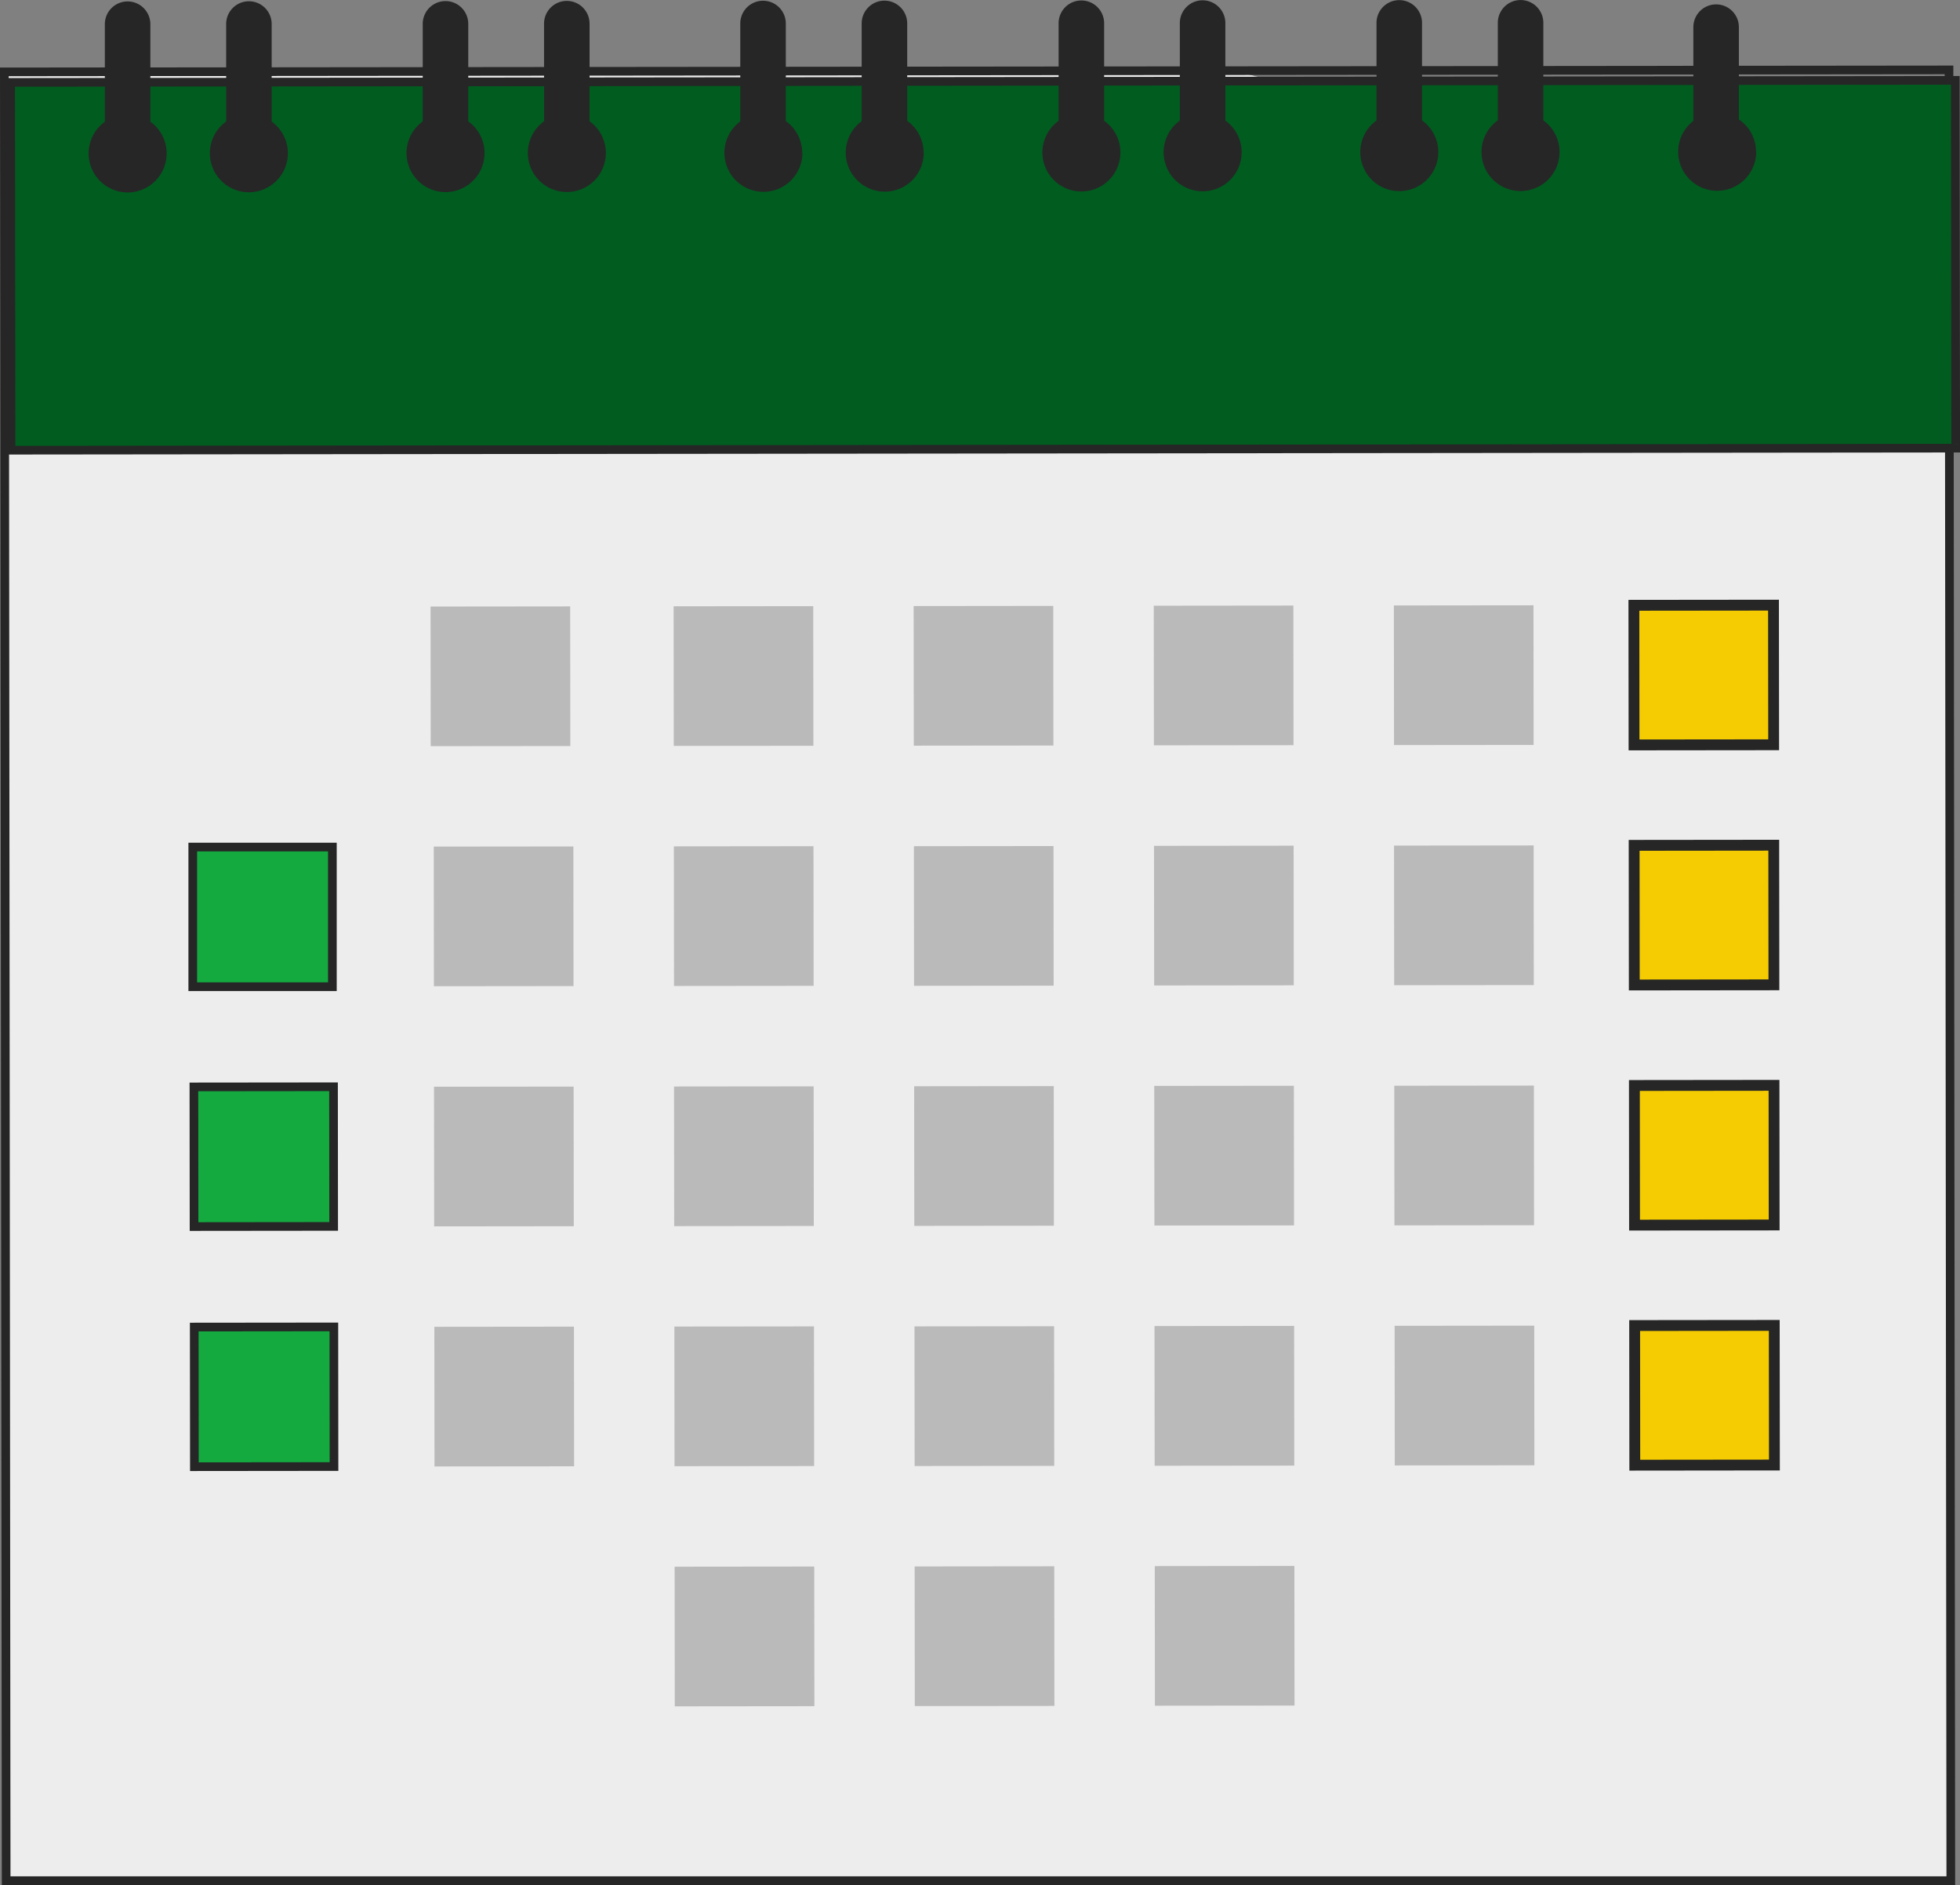 <svg xmlns="http://www.w3.org/2000/svg" viewBox="0 0 226.03 217.35"><rect x="0" y="0" width="226.03" height="217.35" fill="#808080" stroke="none"/><defs><style>.cls-1{fill:#ededed;}.cls-2,.cls-7{fill:none;stroke:#262626;stroke-miterlimit:10;}.cls-2{stroke-width:1px;}.cls-3{fill:#005d1f;}.cls-4{fill:#262626;}.cls-5{fill:#bababa;}.cls-6{fill:#f5cc02;}.cls-7{stroke-width:1.25px;}.cls-8{fill:#14aa40;}</style></defs><title>img_calendar</title><g id="Layer_2" data-name="Layer 2"><g id="Layer_1-2" data-name="Layer 1"><polygon class="cls-1" points="142.23 8.15 0.5 8.29 0.71 216.85 224.97 216.56 224.78 28.86 142.23 8.15"/><polygon class="cls-2" points="224.97 216.85 0.71 216.85 0.5 8.29 224.76 8.06 224.97 216.85"/><polygon class="cls-3" points="147.04 9.36 1.23 9.5 1.27 51.91 225.53 51.68 225.49 9.28 147.04 9.36"/><rect class="cls-2" x="1.25" y="9.39" width="224.26" height="42.41" transform="translate(-0.03 0.11) rotate(-0.06)"/><path class="cls-4" d="M19.22,17.69a4.5,4.5,0,1,1-4.51-4.5,4.5,4.5,0,0,1,4.51,4.5"/><path class="cls-4" d="M14.72,20.31a2.62,2.62,0,0,1-2.63-2.62V2.79a2.62,2.62,0,0,1,5.25,0V17.69a2.62,2.62,0,0,1-2.62,2.63"/><path class="cls-4" d="M33.2,17.67a4.5,4.5,0,1,1-4.51-4.5,4.5,4.5,0,0,1,4.51,4.5"/><path class="cls-4" d="M28.71,20.3a2.62,2.62,0,0,1-2.63-2.62V2.77a2.62,2.62,0,1,1,5.25,0l0,14.91a2.62,2.62,0,0,1-2.62,2.63"/><path class="cls-4" d="M55.88,17.65a4.5,4.5,0,1,1-4.51-4.5,4.5,4.5,0,0,1,4.51,4.5"/><path class="cls-4" d="M51.38,20.28a2.62,2.62,0,0,1-2.63-2.62V2.75a2.62,2.62,0,1,1,5.25,0l0,14.91a2.62,2.62,0,0,1-2.62,2.63"/><path class="cls-4" d="M69.87,17.64a4.5,4.5,0,1,1-4.51-4.5,4.5,4.5,0,0,1,4.51,4.5"/><path class="cls-4" d="M65.37,20.26a2.62,2.62,0,0,1-2.63-2.62l0-14.91a2.62,2.62,0,0,1,5.25,0V17.64a2.62,2.62,0,0,1-2.62,2.63"/><path class="cls-4" d="M92.54,17.61A4.5,4.5,0,1,1,88,13.12a4.5,4.5,0,0,1,4.51,4.5"/><path class="cls-4" d="M88,20.24a2.62,2.62,0,0,1-2.63-2.62V2.71a2.62,2.62,0,0,1,5.25,0V17.62A2.62,2.62,0,0,1,88,20.24"/><path class="cls-4" d="M106.53,17.6A4.5,4.5,0,1,1,102,13.1a4.5,4.5,0,0,1,4.51,4.5"/><path class="cls-4" d="M102,20.23a2.62,2.62,0,0,1-2.63-2.62V2.7a2.62,2.62,0,1,1,5.25,0l0,14.91A2.62,2.62,0,0,1,102,20.23"/><path class="cls-4" d="M129.21,17.58a4.5,4.5,0,1,1-4.51-4.5,4.5,4.5,0,0,1,4.51,4.5"/><path class="cls-4" d="M124.71,20.2a2.62,2.62,0,0,1-2.63-2.62V2.68a2.62,2.62,0,1,1,5.25,0l0,14.91a2.62,2.62,0,0,1-2.62,2.63"/><path class="cls-4" d="M143.19,17.56a4.5,4.5,0,1,1-4.51-4.5,4.5,4.5,0,0,1,4.51,4.5"/><path class="cls-4" d="M138.69,20.19a2.62,2.62,0,0,1-2.63-2.62V2.66a2.62,2.62,0,0,1,5.25,0V17.56a2.62,2.62,0,0,1-2.62,2.63"/><path class="cls-4" d="M165.87,17.54a4.5,4.5,0,1,1-4.51-4.5,4.5,4.5,0,0,1,4.51,4.5"/><path class="cls-4" d="M161.37,20.17a2.62,2.62,0,0,1-2.63-2.62V2.64a2.62,2.62,0,0,1,5.25,0V17.54a2.62,2.62,0,0,1-2.62,2.63"/><path class="cls-4" d="M179.85,17.53a4.5,4.5,0,1,1-4.51-4.5,4.5,4.5,0,0,1,4.51,4.5"/><path class="cls-4" d="M175.36,20.15a2.62,2.62,0,0,1-2.63-2.62V2.63a2.62,2.62,0,1,1,5.25,0l0,14.91a2.62,2.62,0,0,1-2.62,2.63"/><path class="cls-4" d="M202.53,17.5A4.5,4.5,0,1,1,198,13a4.5,4.5,0,0,1,4.51,4.5"/><rect class="cls-5" x="133.17" y="180.58" width="16.1" height="16.1" transform="translate(-0.19 0.14) rotate(-0.06)"/><rect class="cls-5" x="105.48" y="180.61" width="16.1" height="16.1" transform="translate(-0.19 0.12) rotate(-0.06)"/><rect class="cls-5" x="77.8" y="180.64" width="16.1" height="16.1" transform="translate(-0.19 0.09) rotate(-0.06)"/><rect class="cls-6" x="188.51" y="152.84" width="16.1" height="16.1" transform="translate(-0.16 0.2) rotate(-0.06)"/><rect class="cls-7" x="188.51" y="152.84" width="16.1" height="16.1" transform="translate(-0.16 0.2) rotate(-0.06)"/><rect class="cls-5" x="160.83" y="152.87" width="16.1" height="16.1" transform="translate(-0.16 0.17) rotate(-0.06)"/><rect class="cls-5" x="133.14" y="152.9" width="16.1" height="16.11" transform="translate(-0.16 0.14) rotate(-0.06)"/><rect class="cls-5" x="105.46" y="152.93" width="16.1" height="16.1" transform="translate(-0.16 0.12) rotate(-0.06)"/><rect class="cls-5" x="77.77" y="152.95" width="16.1" height="16.1" transform="translate(-0.16 0.09) rotate(-0.06)"/><rect class="cls-5" x="50.09" y="152.98" width="16.1" height="16.1" transform="translate(-0.16 0.06) rotate(-0.06)"/><rect class="cls-8" x="22.4" y="153.01" width="16.1" height="16.1" transform="translate(-0.16 0.03) rotate(-0.06)"/><rect class="cls-2" x="22.4" y="153.01" width="16.1" height="16.1" transform="translate(-0.16 0.03) rotate(-0.06)"/><rect class="cls-6" x="188.49" y="125.16" width="16.1" height="16.1" transform="translate(-0.14 0.2) rotate(-0.06)"/><rect class="cls-7" x="188.49" y="125.16" width="16.1" height="16.1" transform="translate(-0.14 0.2) rotate(-0.06)"/><rect class="cls-5" x="160.8" y="125.19" width="16.1" height="16.1" transform="translate(-0.14 0.17) rotate(-0.06)"/><rect class="cls-5" x="133.12" y="125.21" width="16.1" height="16.1" transform="translate(-0.14 0.14) rotate(-0.06)"/><rect class="cls-5" x="105.43" y="125.24" width="16.1" height="16.1" transform="translate(-0.14 0.12) rotate(-0.06)"/><rect class="cls-5" x="77.74" y="125.27" width="16.1" height="16.1" transform="translate(-0.14 0.09) rotate(-0.06)"/><rect class="cls-5" x="50.06" y="125.3" width="16.1" height="16.1" transform="translate(-0.14 0.06) rotate(-0.06)"/><rect class="cls-8" x="22.37" y="125.32" width="16.1" height="16.1" transform="translate(-0.14 0.03) rotate(-0.06)"/><rect class="cls-2" x="22.37" y="125.32" width="16.1" height="16.1" transform="translate(-0.14 0.03) rotate(-0.06)"/><rect class="cls-6" x="188.46" y="97.47" width="16.1" height="16.1" transform="translate(-0.11 0.2) rotate(-0.06)"/><rect class="cls-7" x="188.46" y="97.47" width="16.1" height="16.1" transform="translate(-0.11 0.2) rotate(-0.06)"/><rect class="cls-5" x="160.77" y="97.5" width="16.1" height="16.1" transform="translate(-0.11 0.17) rotate(-0.06)"/><rect class="cls-5" x="133.09" y="97.53" width="16.1" height="16.1" transform="translate(-0.11 0.14) rotate(-0.06)"/><rect class="cls-5" x="105.4" y="97.56" width="16.1" height="16.1" transform="translate(-0.11 0.12) rotate(-0.06)"/><rect class="cls-5" x="77.72" y="97.58" width="16.1" height="16.1" transform="translate(-0.11 0.09) rotate(-0.06)"/><rect class="cls-5" x="50.03" y="97.61" width="16.1" height="16.1" transform="translate(-0.11 0.06) rotate(-0.06)"/><rect class="cls-8" x="22.34" y="97.64" width="16.1" height="16.1" transform="matrix(1, 0, 0, 1, -0.11, 0.03)"/><rect class="cls-2" x="22.34" y="97.64" width="16.1" height="16.1" transform="matrix(1, 0, 0, 1, -0.11, 0.03)"/><rect class="cls-6" x="188.43" y="69.79" width="16.1" height="16.1" transform="translate(-0.08 0.2) rotate(-0.06)"/><rect class="cls-7" x="188.43" y="69.79" width="16.1" height="16.1" transform="translate(-0.08 0.2) rotate(-0.06)"/><rect class="cls-5" x="160.75" y="69.81" width="16.1" height="16.1" transform="translate(-0.08 0.17) rotate(-0.06)"/><rect class="cls-5" x="133.06" y="69.84" width="16.1" height="16.1" transform="translate(-0.08 0.14) rotate(-0.06)"/><rect class="cls-5" x="105.37" y="69.87" width="16.1" height="16.1" transform="translate(-0.08 0.12) rotate(-0.06)"/><rect class="cls-5" x="77.69" y="69.9" width="16.1" height="16.1" transform="translate(-0.08 0.09) rotate(-0.06)"/><rect class="cls-5" x="49.66" y="69.93" width="16.1" height="16.1" transform="translate(-0.08 0.06) rotate(-0.06)"/><path class="cls-4" d="M197.91,20.66A2.62,2.62,0,0,1,195.28,18V3.13a2.62,2.62,0,1,1,5.25,0l0,14.91a2.62,2.62,0,0,1-2.62,2.63"/></g></g></svg>
